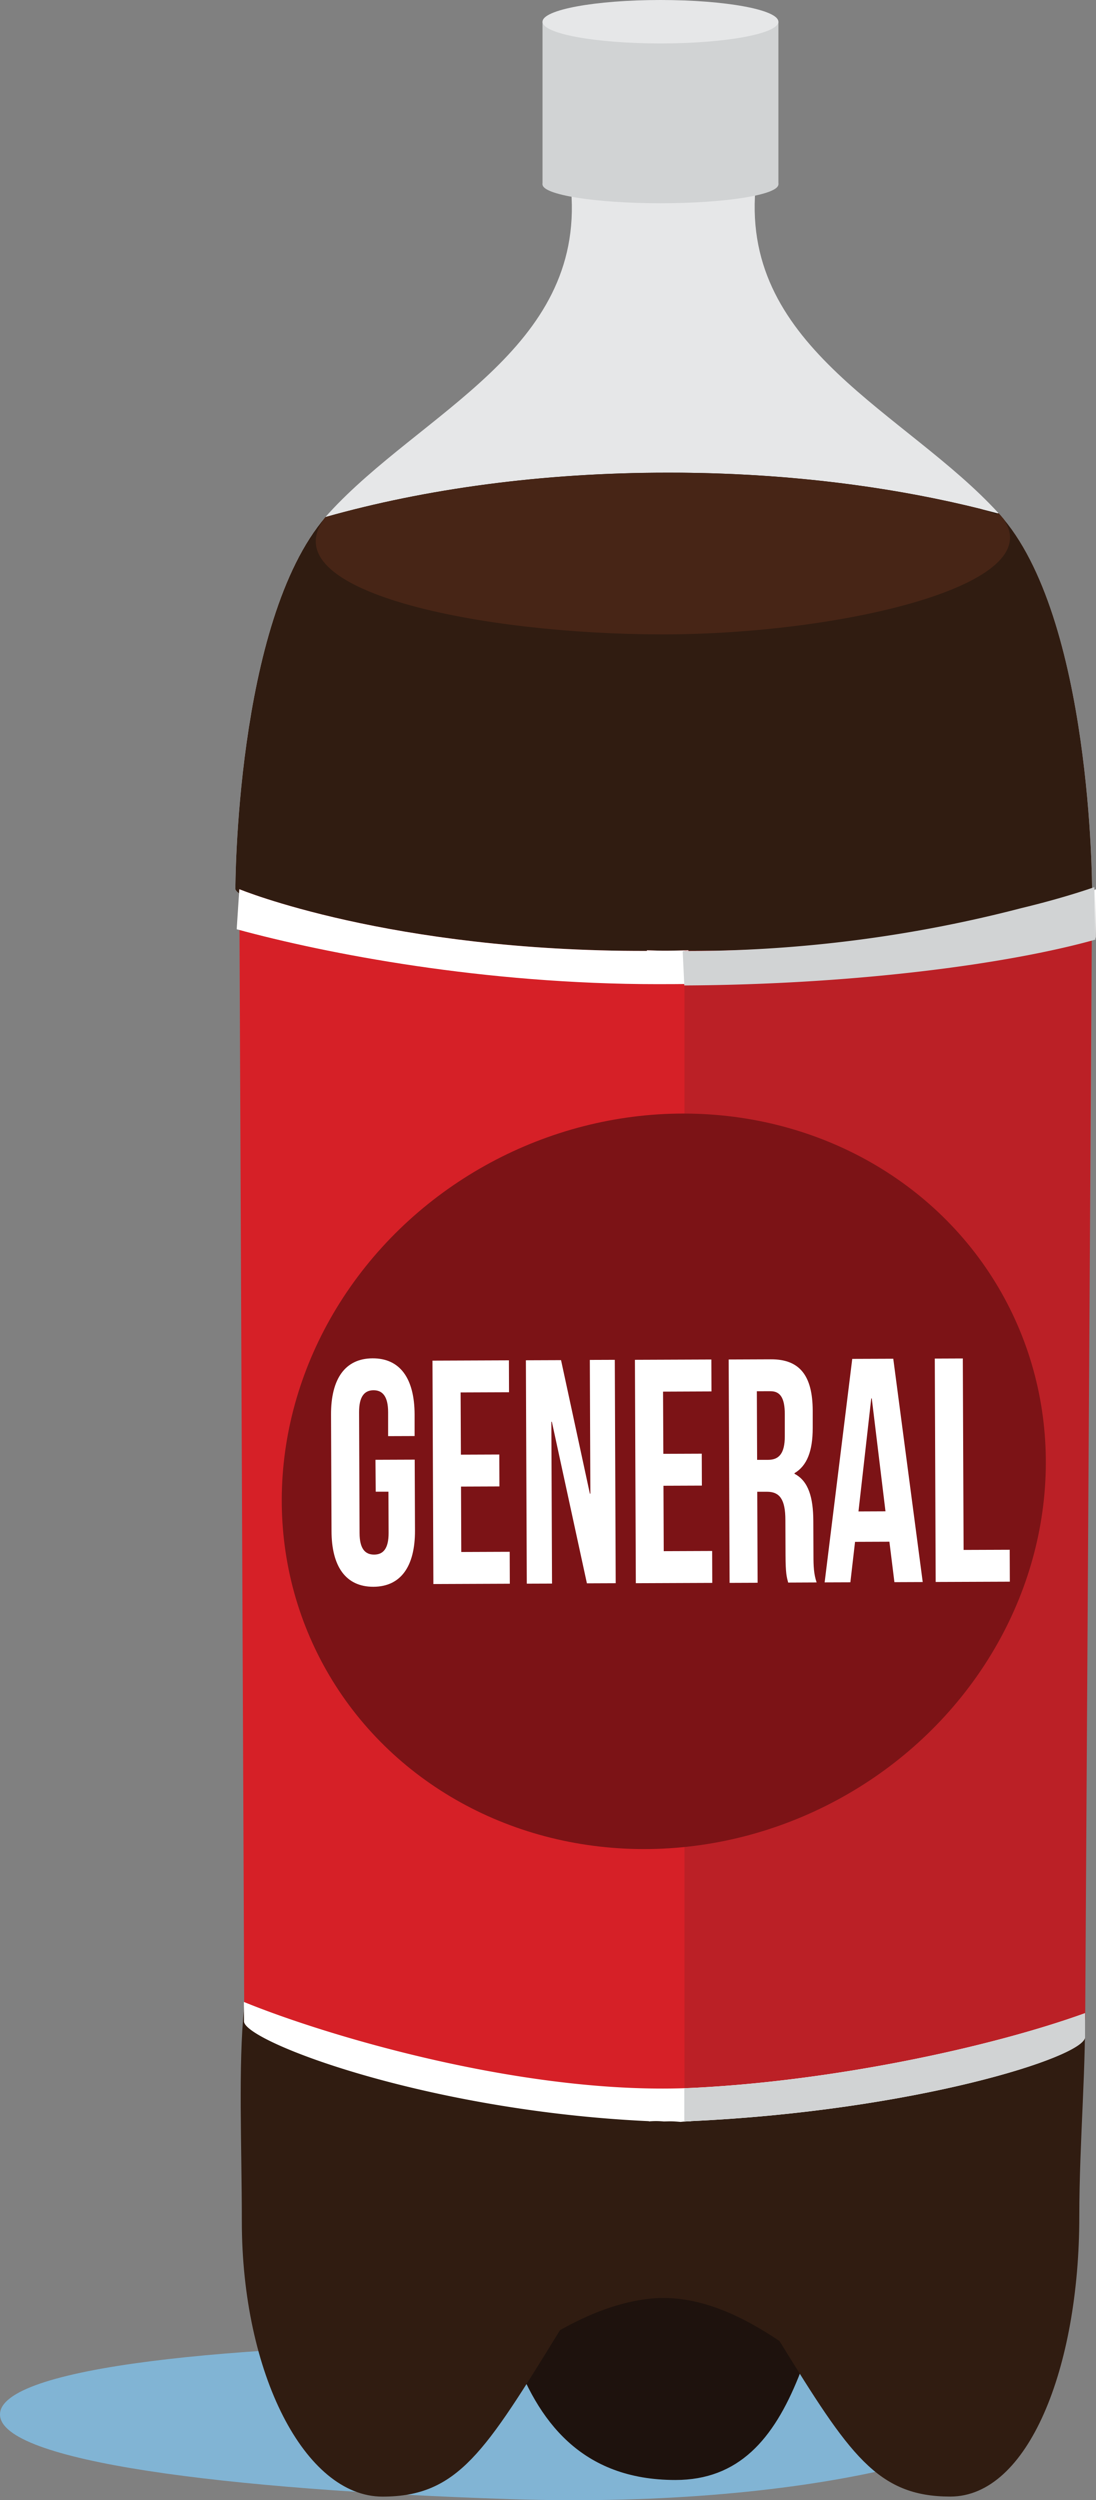 <svg xmlns="http://www.w3.org/2000/svg" viewBox="0 0 542.18 1236.05"><rect x="0" y="0" width="542.18" height="1236.05" fill="#808080" stroke="none"/><defs><style>.cls-1{fill:#81b4d4;}.cls-2{fill:#1e120d;}.cls-3{fill:#301c11;}.cls-4{fill:#e6e7e8;}.cls-5{fill:#472516;}.cls-6{fill:#d1d3d4;}.cls-7{fill:#d62027;}.cls-8{fill:#fff;}.cls-9{fill:#bb2026;}.cls-10{fill:#7c1316;}</style></defs><title>cola</title><g id="Layer_2" data-name="Layer 2"><g id="drinks_and_fruits" data-name="drinks and fruits"><path class="cls-1" d="M0,1193.66c0-23.15,112.66-35.15,254.77-35.15s255.55,3,255.55,26.12-103.25,55.92-257.65,50.91C110.64,1230.91,0,1216.81,0,1193.66Z"/><path class="cls-2" d="M427,1060.31c-24,85.12-30.25,165.75-92.89,165.75-92.88,0-87.55-116.36-103.75-165.75-27.57-84,43.27-154.5,101.43-154.5S448.63,983.6,427,1060.31Z"/><path class="cls-3" d="M510.37,936.68c-21.1,0-68,48-100.92,99.72-22.11-24-50.13-39-80.74-39-31.2,0-59.85,13.16-82.31,35.11-32.08-47.58-75.46-89.95-95.66-89.95-38.43,0-31.11,80.39-31.11,155.58s31.15,136.14,69.58,136.14c37.36,0,50.83-22.26,87.84-82.31,13.84-7.75,29-14,44.93-15.6,22.78-2.21,44.49,8.16,63.64,21,34.52,56,48.28,76.89,84.5,76.89,38.43,0,63.8-63.35,63.8-138.53S548.8,936.68,510.37,936.68Z"/><path class="cls-4" d="M494,253.75c-45.74-50-126.79-81.15-120.31-160.16l-44.6,2.5V96l-.78,0-.78-6.92v7l-45-2.09C289,173,208.4,203.73,162.65,253.75c-46.21,50.53-46.21,185.85-46.21,185.85,2.94,7,44.73,17.07,84.68,29.17,65.22,19.76,74.16,14.85,127.22,8.58,53.06,6.27,62,11.19,127.22-8.58,40-12.11,81.74-22.17,84.68-29.17C540.24,439.6,540.24,304.28,494,253.75Z"/><path class="cls-3" d="M161,255.63c-44.55,51.91-44.56,184-44.56,184,2.94,7,44.73,17.07,84.68,29.17,65.22,19.76,74.16,14.85,127.22,8.58,53.06,6.27,62,11.19,127.22-8.58,40-12.11,81.74-22.17,84.68-29.17,0,0,0-135-46-185.64-48-12.91-103.88-20.32-163.58-20.32C268.41,233.64,210.3,241.69,161,255.63Z"/><path class="cls-5" d="M161,255.63c-6.49,7.56,10.05-2.73,0,0-28.76,36.9,77.49,58,166.82,58,90.49,0,197.69-25.75,166.21-59.89-4-.49,7.82,9,1.36,1.56-3.08-1.27-6.48-2.49-10.15-3.67-39.56-9.88-84.15-16.09-131.57-17.61l-3-.08-4.39-.1q-4.25-.09-8.55-.14c-1.87,0-3.75,0-5.63,0h-2.19C268,233.71,210.11,241.75,161,255.63Z"/><rect class="cls-6" x="268.38" y="10.74" width="116.69" height="80.42"/><ellipse class="cls-4" cx="326.72" cy="10.74" rx="58.34" ry="10.74"/><ellipse class="cls-6" cx="326.72" cy="91.16" rx="58.34" ry="9.32"/><path class="cls-7" d="M340.55,470.12v-.31c-3.46.1-6.88.16-10.26.21s-6.8-.12-10.26-.21v.31c-127.33.27-201.64-30.52-201.64-30.52l2.43,556.22c.41,9.87,90.11,46.67,199.21,51.77v.6q5.16-.06,10.26-.21,5.11.15,10.26.21v-.6c109.09-5.1,193.66-38.39,194.07-48.26l1.62-556.69S467.88,470.39,340.55,470.12Z"/><path class="cls-8" d="M340.55,469.81c-3.46.1-6.88.16-10.26.21s-6.8-.12-10.26-.21v.31c-127.33.27-201.64-30.52-201.64-30.52l-1.3,19.81c44.72,12.18,122.17,27.14,208.4,27.14,92.76,0,173.68-9.27,216.55-23l.15-23.92s-74.3,30.79-201.64,30.52Z"/><path class="cls-9" d="M338.61,1047.59c109.09-5.1,197.81-39.43,198.22-49.29l3.41-558.7s-74.3,30.79-201.64,30.52Z"/><path class="cls-6" d="M541.91,464.52l-.54-25.93c-7.22,2.49-19.4,6.34-36.13,10.37a659.46,659.46,0,0,1-167.53,21.23l.81,17C422.93,486.76,498.71,476.64,541.91,464.52Z"/><ellipse class="cls-10" cx="328.34" cy="732.38" rx="191.32" ry="179.36" transform="translate(-292.7 223.95) rotate(-26.55)"/><path class="cls-8" d="M343.65,1032.16c-82.34,4.14-181.78-25.54-223-42.44l.06,9.66c.41,9.87,90.06,44.2,200.3,49.29v.12c1.14-.11,2.34-.17,3.58-.17s2.54.08,3.72.19c1.09,0,2.16-.06,3.18-.06,1.68,0,3.45.12,5.21.29a37.46,37.46,0,0,1,4.63-.29h.42v-.1c110.23-5.1,194.61-31.64,195-41.51V995.28C488.68,1012.61,411.45,1028.75,343.65,1032.16Z"/><path class="cls-6" d="M338.52,1032.36v16.52c.91-.07,1.84-.12,2.82-.12h.42v-.1c110.23-5.1,194.61-31.64,195-41.51V995.28c-48.1,17.33-125.33,33.47-193.13,36.88C342,1032.25,340.23,1032.3,338.52,1032.36Z"/><path class="cls-8" d="M185.74,721.7l19.41-.08.14,35c.07,17.67-6.94,27.8-20.56,27.85S164,774.49,164,756.82l-.24-57.43c-.07-17.67,6.94-27.8,20.56-27.85s20.71,10,20.78,27.68l0,10.73L192,710l0-11.83c0-7.89-2.82-10.88-7.23-10.86s-7.17,3-7.14,10.92l.24,59.64c0,7.89,2.82,10.72,7.23,10.7s7.17-2.87,7.14-10.76l-.08-20.35-6.3,0Z"/><path class="cls-8" d="M228,719.16l19-.08.06,15.78-19,.08.13,32.34,23.95-.1.06,15.78-37.81.16-.45-110.44,37.81-.16.06,15.78-23.95.1Z"/><path class="cls-8" d="M273,702.89h-.25l.33,80-12.48.05-.45-110.44,17.39-.07,14.26,66h.25l-.27-66.11,12.35-.05.45,110.44-14.24.06Z"/><path class="cls-8" d="M328.15,718.75l19-.08.06,15.78-19,.08.13,32.34,23.95-.1.06,15.78-37.81.16-.45-110.44,37.81-.16.06,15.78L328,688Z"/><path class="cls-8" d="M389.91,782.4c-.77-2.84-1.28-4.57-1.32-13.56l-.07-17.35c0-10.26-2.83-14-9.13-14l-4.79,0,.18,45-13.86.06-.45-110.44,20.92-.09c14.37-.06,20.58,8.28,20.65,25.32l0,8.68c0,11.36-2.82,18.63-9,22.28v.32c6.95,3.6,9.25,11.8,9.3,23.31l.07,17c0,5.36.16,9.31,1.57,13.4ZM374.4,687.8l.14,33.92,5.42,0c5.17,0,8.31-2.87,8.27-11.71l0-10.89c0-7.89-2.19-11.35-7.1-11.33Z"/><path class="cls-8" d="M456.46,782.13l-14,.06-2.48-20-17,.07-2.31,20-12.73.05,13.66-110.5,20.29-.08Zm-31.78-34.9,13.36-.06-6.78-55.82H431Z"/><path class="cls-8" d="M462.43,671.66l13.86-.06.39,94.66,22.81-.09.06,15.78-36.68.15Z"/></g></g></svg>